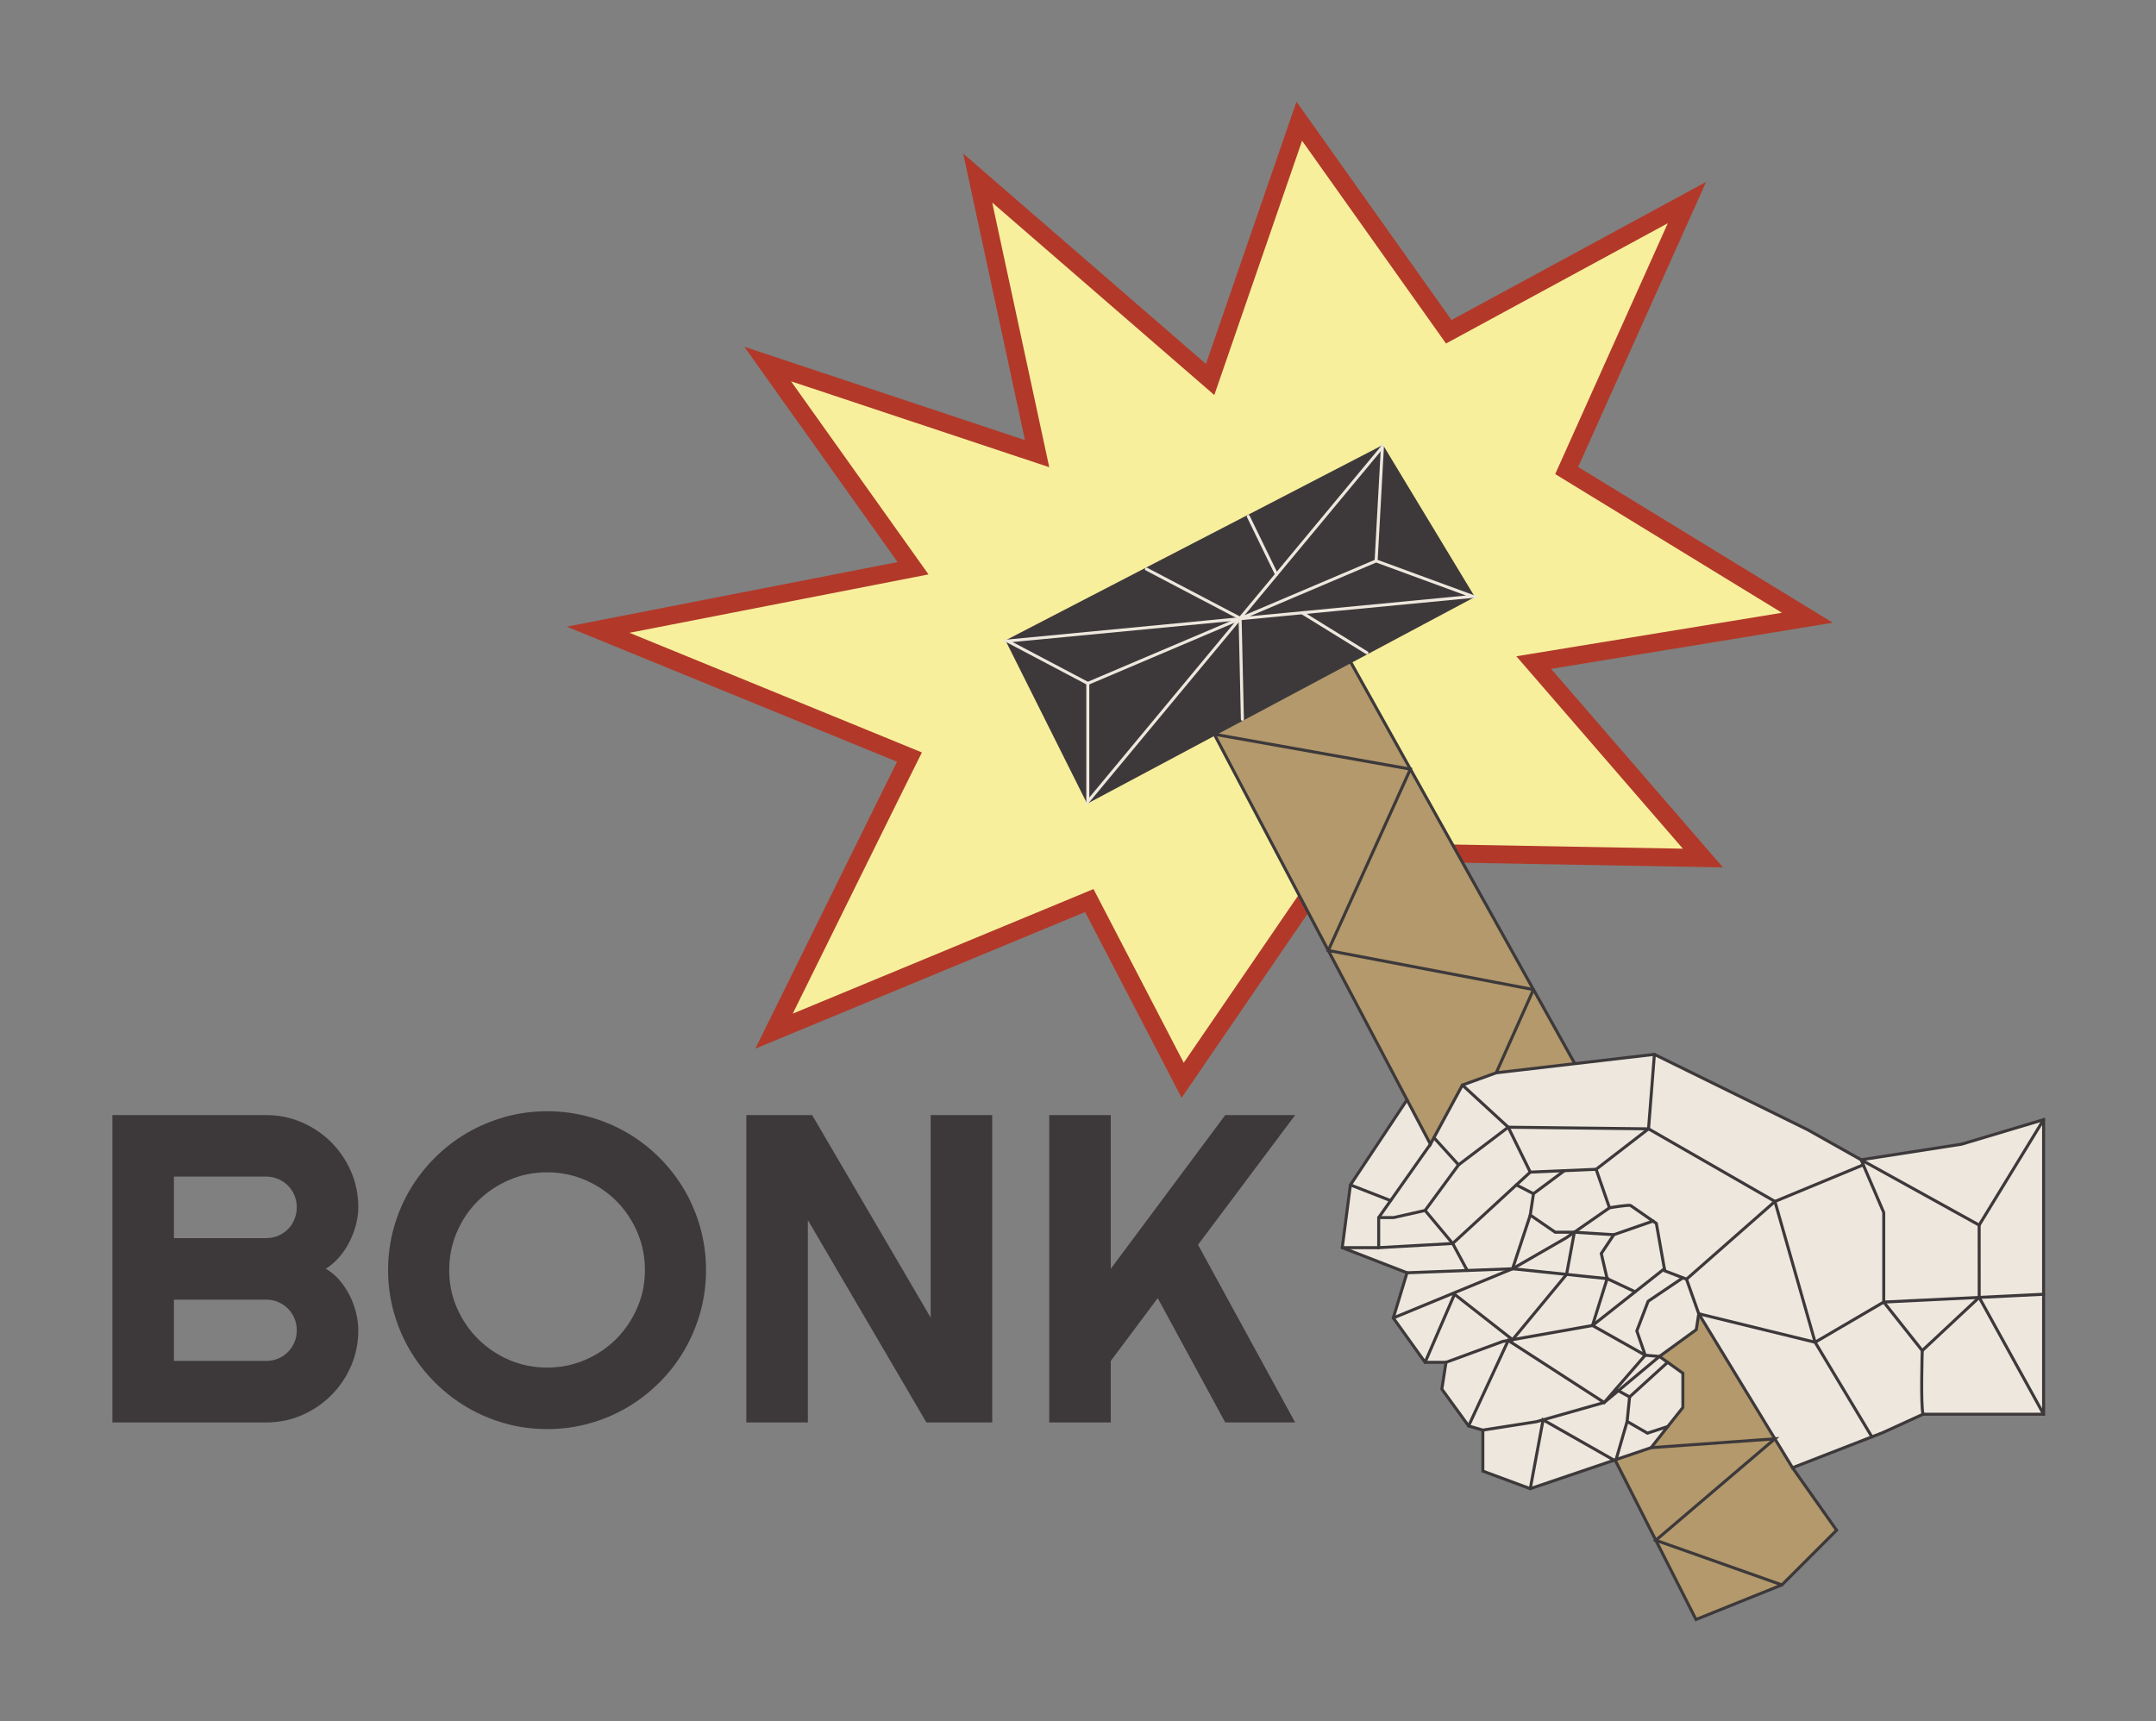 <?xml version="1.0" encoding="utf-8"?>
<!-- Generator: Adobe Illustrator 23.0.1, SVG Export Plug-In . SVG Version: 6.00 Build 0)  -->
<svg version="1.1" id="Logo" xmlns="http://www.w3.org/2000/svg" xmlns:xlink="http://www.w3.org/1999/xlink" x="0px" y="0px"
	 width="358.429px" height="286.196px" viewBox="0 0 358.429 286.196" enable-background="new 0 0 358.429 286.196"
	 xml:space="preserve">
<rect x="0" y="0" width="358.429" height="286.196" fill="#808080" stroke="none"/>
<g>
	<path fill="#B23929" d="M180.398,151.657l-54.825,22.712l14.249-28.866c2.682-5.429,5.364-10.859,7.379-14.931l1.936-3.907
		c-8.285-3.396-32.035-13.109-45.623-18.666l-9.288-3.798l54.994-10.74l-25.488-35.808l46.663,15.529l-10.267-47.646l40.358,34.979
		l15.049-43.608l25.768,36.305l42.335-22.963l-21.274,47.402l42.326,25.896l-46.826,7.67l28.575,33.021l-63.018-1.138
		l-26.984,39.444L180.398,151.657z"/>
	<path fill="#F8EF9D" d="M201.875,65.689l-36.921-32l9.481,44l-42.929-14.286l22.857,32.111l-49.714,9.709
		c0,0,48.654,19.895,48.613,19.895s-21.47,43.429-21.47,43.429l50-20.714l15,28.884l25.068-36.644l57.913,1.046l-27.686-31.994
		l44.151-7.232l-37.691-23.06l18.721-41.714l-36.872,20l-23.929-33.714L201.875,65.689z"/>
	<g>
		<g id="XMLID_1_">
			<g>
				<polygon fill="#EDE7DD" points="339.743,215.21 339.743,235.157 329.036,215.736 				"/>
				<polygon fill="#EDE7DD" points="339.743,186.179 339.743,215.21 329.036,215.736 329.036,215.729 329.029,203.711 				"/>
				<polygon fill="#EDE7DD" points="339.743,186.179 329.029,203.711 309.407,192.854 326.107,190.257 				"/>
				<path fill="#EDE7DD" d="M329.036,215.736l10.707,19.421h-20.038c-0.416-1.396-0.136-10.577-0.136-10.577l9.46-8.844H329.036z"/>
				<polygon fill="#EDE7DD" points="329.029,203.711 329.036,215.729 329.029,215.736 313.167,216.508 313.167,201.62 
					309.764,193.692 309.407,192.854 				"/>
				<polygon fill="#EDE7DD" points="329.029,215.736 319.569,224.579 313.167,216.508 				"/>
				<path fill="#EDE7DD" d="M319.705,235.157l-6.681,3.058l-1.825,0.708l-9.441-15.733l11.408-6.681l6.402,8.071
					C319.569,224.579,319.29,233.761,319.705,235.157z"/>
				<polygon fill="#EDE7DD" points="313.167,201.62 313.167,216.508 301.758,223.19 295.077,199.776 309.764,193.692 				"/>
				<polygon fill="#EDE7DD" points="301.758,223.19 311.199,238.923 297.999,244.059 295.07,239.247 282.415,218.456 				"/>
				<polygon fill="#EDE7DD" points="309.407,192.854 309.764,193.692 295.077,199.776 274.065,187.705 275.039,175.323 
					300.505,187.848 				"/>
				<polygon fill="#B3996B" points="297.999,244.059 305.329,254.448 296.239,263.538 275.273,256.117 295.07,239.247 				"/>
				<polygon fill="#EDE7DD" points="295.077,199.776 301.758,223.19 282.415,218.456 280.376,212.704 				"/>
				<polygon fill="#B3996B" points="296.239,263.538 281.954,269.291 275.273,256.117 				"/>
				<path fill="#EDE7DD" d="M295.077,199.776l-14.7,12.928l-0.604-0.234l-3.013-1.156l-0.058-0.344l-1.338-7.539
					c0,0-0.214-0.149-0.552-0.39h-0.007c-1.104-0.773-3.493-2.441-3.708-2.578c-0.279-0.188-3.526,0.37-3.526,0.37l-2.221-6.402
					l8.714-6.727L295.077,199.776z"/>
				<polygon fill="#B3996B" points="282.415,218.456 295.07,239.247 274.487,240.721 277.266,237.202 279.772,234.04 
					279.772,228.339 277.24,226.527 275.877,225.553 282,221.099 				"/>
				<polygon fill="#B3996B" points="295.07,239.247 275.273,256.117 268.598,242.949 268.669,242.695 274.487,240.721 				"/>
				<polygon fill="#EDE7DD" points="280.376,212.704 282.415,218.456 282,221.099 275.877,225.553 273.513,225.346 272.117,221.307 
					274,216.372 279.772,212.476 279.772,212.47 				"/>
				<polygon fill="#EDE7DD" points="279.772,228.339 279.772,234.04 277.266,237.202 273.877,238.306 270.507,236.358 
					270.916,232.28 277.24,226.527 				"/>
				<polygon fill="#EDE7DD" points="271.844,214.801 276.695,210.97 276.701,210.97 276.76,211.314 279.772,212.47 279.772,212.476 
					274,216.372 272.117,221.307 273.513,225.346 264.747,220.404 				"/>
				<polygon fill="#EDE7DD" points="277.266,237.202 274.487,240.721 268.669,242.695 270.507,236.358 273.877,238.306 				"/>
				<polygon fill="#EDE7DD" points="277.24,226.527 270.916,232.28 269.039,231.254 275.877,225.553 				"/>
				<path fill="#EDE7DD" d="M275.364,203.431l1.338,7.539h-0.007l-4.85,3.831l-4.662-2.188l-0.974-4.175l2.084-3.13l6.513-2.266
					h0.007C275.149,203.282,275.364,203.431,275.364,203.431z"/>
				<polygon fill="#EDE7DD" points="275.877,225.553 269.039,231.254 268.598,231.014 273.513,225.346 				"/>
				<polygon fill="#EDE7DD" points="275.039,175.323 274.065,187.705 250.742,187.432 243.119,180.426 248.742,178.387 
					261.748,176.874 				"/>
				<path fill="#EDE7DD" d="M274.805,203.042l-6.513,2.266l-6.558-0.416l5.837-4.058c0,0,3.247-0.558,3.526-0.37
					C271.312,200.6,273.701,202.269,274.805,203.042z"/>
				<polygon fill="#EDE7DD" points="274.065,187.705 265.351,194.432 260.079,194.659 254.404,194.899 250.742,187.432 				"/>
				<polygon fill="#EDE7DD" points="273.513,225.346 268.598,231.014 266.695,233.209 250.742,222.891 251.449,222.761 
					251.456,222.768 251.462,222.761 264.747,220.404 				"/>
				<polygon fill="#EDE7DD" points="267.182,212.613 271.844,214.801 264.747,220.404 				"/>
				<polygon fill="#EDE7DD" points="270.916,232.28 270.507,236.358 268.669,242.695 268.345,242.806 256.534,236.092 
					266.695,233.209 269.039,231.254 				"/>
				<polygon fill="#EDE7DD" points="268.345,242.806 254.404,247.539 256.534,236.092 				"/>
				<polygon fill="#EDE7DD" points="268.293,205.308 266.208,208.438 267.182,212.613 260.436,211.911 260.436,211.905 
					261.735,204.892 				"/>
				<polygon fill="#EDE7DD" points="265.351,194.432 267.572,200.834 261.735,204.892 261.728,204.892 258.546,204.892 
					254.404,202.042 254.936,198.49 260.079,194.659 				"/>
				<polygon fill="#EDE7DD" points="267.182,212.613 264.747,220.404 251.462,222.761 260.436,211.911 				"/>
				<polygon fill="#EDE7DD" points="266.695,233.209 256.534,236.092 255.423,236.403 246.521,237.799 244.151,237.105 
					250.742,222.891 				"/>
				<polygon fill="#B3996B" points="261.728,176.719 261.748,176.874 248.742,178.387 254.936,164.544 				"/>
				<polygon fill="#EDE7DD" points="261.735,204.892 260.436,211.905 251.456,210.97 260.429,205.795 261.728,204.892 				"/>
				<polygon fill="#EDE7DD" points="261.728,204.892 260.429,205.795 251.456,210.97 254.404,202.042 258.546,204.892 				"/>
				<polygon fill="#EDE7DD" points="260.436,211.905 260.436,211.911 251.462,222.761 251.449,222.761 241.807,215.21 
					241.716,214.989 251.456,210.97 				"/>
				<polygon fill="#EDE7DD" points="260.079,194.659 254.936,198.49 252.086,197.029 254.404,194.899 				"/>
				<polygon fill="#EDE7DD" points="256.534,236.092 254.404,247.539 246.521,244.617 246.521,237.799 255.423,236.403 				"/>
				<polygon fill="#EDE7DD" points="254.936,198.49 254.404,202.042 251.456,210.97 243.924,211.256 241.508,206.769 
					252.086,197.029 				"/>
				<polygon fill="#B3996B" points="254.936,164.544 248.742,178.387 243.119,180.426 238.385,189.172 237.801,190.257 
					233.912,182.874 220.821,158.044 254.93,164.544 				"/>
				<polygon fill="#B3996B" points="234.476,127.89 254.93,164.544 220.821,158.044 				"/>
				<polygon fill="#EDE7DD" points="250.742,187.432 254.404,194.899 252.086,197.029 241.508,206.769 236.918,201.276 
					242.482,193.692 				"/>
				<polygon fill="#EDE7DD" points="251.456,210.97 241.716,214.989 231.632,219.151 233.912,211.639 243.924,211.256 				"/>
				<polygon fill="#EDE7DD" points="251.449,222.761 250.742,222.891 249.859,223.047 240.398,226.527 236.918,226.527 
					241.807,215.21 				"/>
				<polygon fill="#EDE7DD" points="250.742,222.891 244.151,237.105 239.703,230.982 240.398,226.527 249.859,223.047 				"/>
				<polygon fill="#EDE7DD" points="250.742,187.432 242.482,193.692 238.385,189.172 243.119,180.426 				"/>
				<polygon fill="#3D393B" points="229.821,74.309 244.846,99.171 228.775,93.269 				"/>
				<polygon fill="#3D393B" points="244.846,99.171 227.25,108.554 216.464,101.892 				"/>
				<polygon fill="#3D393B" points="244.846,99.171 216.464,101.892 206.166,102.879 228.775,93.269 				"/>
				<polygon fill="#EDE7DD" points="241.508,206.769 243.924,211.256 233.912,211.639 223.146,207.464 229.204,207.464 				"/>
				<polygon fill="#EDE7DD" points="238.385,189.172 242.482,193.692 236.918,201.276 231.697,202.457 229.204,202.457 
					231.191,199.639 237.801,190.257 				"/>
				<polygon fill="#EDE7DD" points="241.716,214.989 241.807,215.21 236.918,226.527 231.632,219.151 				"/>
				<polygon fill="#EDE7DD" points="236.918,201.276 241.508,206.769 229.204,207.464 229.204,202.457 231.697,202.457 				"/>
				<polygon fill="#EDE7DD" points="233.912,182.874 237.801,190.257 231.191,199.639 224.503,197.029 				"/>
				<polygon fill="#B3996B" points="234.476,127.89 220.821,158.044 201.874,122.092 				"/>
				<polygon fill="#B3996B" points="224.503,110.021 234.476,127.89 201.874,122.092 206.543,119.599 				"/>
				<polygon fill="#EDE7DD" points="231.191,199.639 229.204,202.457 229.204,207.464 223.146,207.464 224.503,197.029 				"/>
				<polygon fill="#3D393B" points="229.821,74.309 228.775,93.269 206.166,102.879 206.166,102.801 212.218,95.516 				"/>
				<polygon fill="#3D393B" points="229.821,74.309 212.218,95.516 207.523,85.86 				"/>
				<polygon fill="#3D393B" points="227.25,108.554 224.503,110.021 206.543,119.599 206.166,102.879 216.464,101.892 				"/>
				<polygon fill="#3D393B" points="207.523,85.86 212.218,95.516 206.166,102.801 190.589,94.626 				"/>
				<polygon fill="#3D393B" points="206.166,102.879 206.543,119.599 201.874,122.092 180.843,133.306 206.069,102.918 
					206.153,102.885 				"/>
				<polygon fill="#3D393B" points="206.166,102.801 206.095,102.892 167.487,106.593 190.589,94.626 				"/>
				<polygon fill="#3D393B" points="206.095,102.892 206.069,102.918 180.843,113.638 167.487,106.593 				"/>
				<polygon fill="#3D393B" points="206.069,102.918 180.843,133.306 180.843,113.638 				"/>
				<polygon fill="#3D393B" points="180.843,113.638 180.843,133.306 167.487,106.593 				"/>
			</g>
			<g>
				<polygon fill="none" stroke="#3D393B" stroke-width="0.5" stroke-linecap="round" stroke-miterlimit="10" points="
					229.821,74.309 207.523,85.86 190.589,94.626 167.487,106.593 180.843,133.306 201.874,122.092 206.543,119.599 
					224.503,110.021 227.25,108.554 244.846,99.171 				"/>
				<polyline fill="none" stroke="#EDE7DD" stroke-width="0.5" stroke-linecap="round" stroke-miterlimit="10" points="
					206.153,102.885 206.069,102.918 180.843,113.638 				"/>
				<polyline fill="none" stroke="#EDE7DD" stroke-width="0.5" stroke-linecap="round" stroke-miterlimit="10" points="
					228.775,93.269 244.846,99.171 216.464,101.892 206.166,102.879 206.153,102.885 206.095,102.892 167.487,106.593 
					180.843,113.638 180.843,133.306 206.069,102.918 206.095,102.892 206.166,102.801 212.218,95.516 229.821,74.309 
					228.775,93.269 206.166,102.879 				"/>
				<polyline fill="none" stroke="#EDE7DD" stroke-width="0.5" stroke-linecap="round" stroke-miterlimit="10" points="
					206.543,119.599 206.166,102.879 206.166,102.801 190.589,94.626 				"/>
				
					<line fill="none" stroke="#EDE7DD" stroke-width="0.5" stroke-linecap="round" stroke-miterlimit="10" x1="207.523" y1="85.86" x2="212.218" y2="95.516"/>
				
					<line fill="none" stroke="#EDE7DD" stroke-width="0.5" stroke-linecap="round" stroke-miterlimit="10" x1="216.464" y1="101.892" x2="227.25" y2="108.554"/>
				<polyline fill="none" stroke="#3D393B" stroke-width="0.5" stroke-linecap="round" stroke-miterlimit="10" points="
					254.936,164.544 248.742,178.387 243.119,180.426 238.385,189.172 237.801,190.257 233.912,182.874 220.821,158.044 
					201.874,122.092 234.476,127.89 220.821,158.044 254.93,164.544 				"/>
				<polyline fill="none" stroke="#3D393B" stroke-width="0.5" stroke-linecap="round" stroke-miterlimit="10" points="
					224.503,110.021 234.476,127.89 254.93,164.544 254.936,164.544 261.728,176.719 				"/>
				<path fill="none" stroke="#3D393B" stroke-width="0.5" stroke-linecap="round" stroke-miterlimit="10" d="M274.805,203.042
					c-1.104-0.773-3.493-2.441-3.708-2.578c-0.279-0.188-3.526,0.37-3.526,0.37l-2.221-6.402l-5.272,0.227l-5.675,0.24l-3.662-7.467
					"/>
				<path fill="none" stroke="#3D393B" stroke-width="0.5" stroke-linecap="round" stroke-miterlimit="10" d="M248.742,178.387
					l13.006-1.513l13.291-1.552l25.466,12.525l8.902,5.006l16.7-2.597l13.636-4.078v29.031v19.947h-20.038l-6.681,3.058
					l-1.825,0.708l-13.201,5.136l-2.928-4.811l-12.655-20.791l-2.039-5.753l-0.604-0.234l-3.013-1.156l-0.058-0.344l-1.338-7.539
					c0,0-0.214-0.149-0.552-0.39"/>
				<polyline fill="none" stroke="#3D393B" stroke-width="0.5" stroke-linecap="round" stroke-miterlimit="10" points="
					268.598,242.949 275.273,256.117 281.954,269.291 296.239,263.538 305.329,254.448 297.999,244.059 				"/>
				<polyline fill="none" stroke="#3D393B" stroke-width="0.5" stroke-linecap="round" stroke-miterlimit="10" points="
					237.801,190.257 231.191,199.639 229.204,202.457 229.204,207.464 241.508,206.769 252.086,197.029 254.404,194.899 				"/>
				<polyline fill="none" stroke="#3D393B" stroke-width="0.5" stroke-linecap="round" stroke-miterlimit="10" points="
					233.912,182.874 224.503,197.029 223.146,207.464 233.912,211.639 231.632,219.151 236.918,226.527 240.398,226.527 
					239.703,230.982 244.151,237.105 246.521,237.799 246.521,244.617 254.404,247.539 268.345,242.806 268.669,242.695 
					274.487,240.721 277.266,237.202 279.772,234.04 279.772,228.339 277.24,226.527 275.877,225.553 269.039,231.254 
					266.695,233.209 256.534,236.092 255.423,236.403 246.521,237.799 				"/>
				<polyline fill="none" stroke="#3D393B" stroke-width="0.5" stroke-linecap="round" stroke-miterlimit="10" points="
					276.695,210.97 271.844,214.801 264.747,220.404 251.462,222.761 251.449,222.761 250.742,222.891 249.859,223.047 
					240.398,226.527 				"/>
				
					<line fill="none" stroke="#3D393B" stroke-width="0.5" stroke-linecap="round" stroke-miterlimit="10" x1="261.735" y1="204.892" x2="267.572" y2="200.834"/>
				<polyline fill="none" stroke="#3D393B" stroke-width="0.5" stroke-linecap="round" stroke-miterlimit="10" points="
					233.912,211.639 243.924,211.256 251.456,210.97 260.429,205.795 261.728,204.892 				"/>
				<polyline fill="none" stroke="#3D393B" stroke-width="0.5" stroke-linecap="round" stroke-miterlimit="10" points="
					274.812,203.042 274.805,203.042 268.293,205.308 266.208,208.438 267.182,212.613 271.844,214.801 271.851,214.801 				"/>
				<polyline fill="none" stroke="#3D393B" stroke-width="0.5" stroke-linecap="round" stroke-miterlimit="10" points="
					279.772,212.476 274,216.372 272.117,221.307 273.513,225.346 275.877,225.553 282,221.099 282.415,218.456 301.758,223.19 
					313.167,216.508 329.029,215.736 329.036,215.736 339.743,215.21 				"/>
				<polyline fill="none" stroke="#3D393B" stroke-width="0.5" stroke-linecap="round" stroke-miterlimit="10" points="
					277.24,226.527 270.916,232.28 270.507,236.358 273.877,238.306 277.266,237.202 				"/>
				<polyline fill="none" stroke="#3D393B" stroke-width="0.5" stroke-linecap="round" stroke-miterlimit="10" points="
					238.385,189.172 242.482,193.692 236.918,201.276 231.697,202.457 229.204,202.457 				"/>
				<path fill="none" stroke="#3D393B" stroke-width="0.5" stroke-linecap="round" stroke-miterlimit="10" d="M339.743,186.179
					l-10.714,17.531l-19.622-10.857l0.357,0.838l3.402,7.928v14.889l6.402,8.071c0,0-0.279,9.181,0.136,10.577"/>
				<polyline fill="none" stroke="#3D393B" stroke-width="0.5" stroke-linecap="round" stroke-miterlimit="10" points="
					339.743,235.157 329.036,215.736 329.036,215.729 329.029,203.711 				"/>
				<polyline fill="none" stroke="#3D393B" stroke-width="0.5" stroke-linecap="round" stroke-miterlimit="10" points="
					319.569,224.579 329.029,215.736 329.036,215.729 				"/>
				<polyline fill="none" stroke="#3D393B" stroke-width="0.5" stroke-linecap="round" stroke-miterlimit="10" points="
					242.482,193.692 250.742,187.432 243.119,180.426 				"/>
				<polyline fill="none" stroke="#3D393B" stroke-width="0.5" stroke-linecap="round" stroke-miterlimit="10" points="
					250.742,187.432 274.065,187.705 295.077,199.776 301.758,223.19 311.199,238.923 				"/>
				<polyline fill="none" stroke="#3D393B" stroke-width="0.5" stroke-linecap="round" stroke-miterlimit="10" points="
					309.764,193.692 295.077,199.776 280.376,212.704 				"/>
				<polyline fill="none" stroke="#3D393B" stroke-width="0.5" stroke-linecap="round" stroke-miterlimit="10" points="
					265.351,194.432 274.065,187.705 275.039,175.323 				"/>
				<polyline fill="none" stroke="#3D393B" stroke-width="0.5" stroke-linecap="round" stroke-miterlimit="10" points="
					274.487,240.721 295.07,239.247 275.273,256.117 296.239,263.538 				"/>
				<polyline fill="none" stroke="#3D393B" stroke-width="0.5" stroke-linecap="round" stroke-miterlimit="10" points="
					260.436,211.911 267.182,212.613 264.747,220.404 273.513,225.346 268.598,231.014 266.695,233.209 250.742,222.891 
					244.151,237.105 				"/>
				<polyline fill="none" stroke="#3D393B" stroke-width="0.5" stroke-linecap="round" stroke-miterlimit="10" points="
					231.632,219.151 241.716,214.989 251.456,210.97 260.436,211.905 				"/>
				<polyline fill="none" stroke="#3D393B" stroke-width="0.5" stroke-linecap="round" stroke-miterlimit="10" points="
					236.918,226.527 241.807,215.21 251.449,222.761 251.456,222.768 251.462,222.761 260.436,211.911 260.436,211.905 
					261.735,204.892 261.728,204.892 258.546,204.892 254.404,202.042 254.936,198.49 260.079,194.659 				"/>
				
					<line fill="none" stroke="#3D393B" stroke-width="0.5" stroke-linecap="round" stroke-miterlimit="10" x1="268.293" y1="205.308" x2="261.735" y2="204.892"/>
				<polyline fill="none" stroke="#3D393B" stroke-width="0.5" stroke-linecap="round" stroke-miterlimit="10" points="
					236.918,201.276 241.508,206.769 243.924,211.256 				"/>
				<polyline fill="none" stroke="#3D393B" stroke-width="0.5" stroke-linecap="round" stroke-miterlimit="10" points="
					254.404,247.539 256.534,236.092 268.345,242.806 268.598,242.949 268.669,242.695 270.507,236.358 				"/>
				<polyline fill="none" stroke="#3D393B" stroke-width="0.5" stroke-linecap="round" stroke-miterlimit="10" points="
					270.916,232.28 269.039,231.254 268.598,231.014 				"/>
				
					<line fill="none" stroke="#3D393B" stroke-width="0.5" stroke-linecap="round" stroke-miterlimit="10" x1="224.503" y1="197.029" x2="231.191" y2="199.639"/>
				
					<line fill="none" stroke="#3D393B" stroke-width="0.5" stroke-linecap="round" stroke-miterlimit="10" x1="223.146" y1="207.464" x2="229.204" y2="207.464"/>
				
					<line fill="none" stroke="#3D393B" stroke-width="0.5" stroke-linecap="round" stroke-miterlimit="10" x1="254.404" y1="202.042" x2="251.456" y2="210.97"/>
				
					<line fill="none" stroke="#3D393B" stroke-width="0.5" stroke-linecap="round" stroke-miterlimit="10" x1="252.086" y1="197.029" x2="254.936" y2="198.49"/>
			</g>
		</g>
	</g>
	<g>
		<path fill="#3D393B" d="M59.566,221.202c0,2.115-0.404,4.099-1.211,5.952c-0.808,1.853-1.907,3.475-3.297,4.864
			c-1.39,1.391-3.012,2.489-4.865,3.297c-1.854,0.809-3.837,1.212-5.952,1.212H18.687V185.42h25.554
			c2.115,0,4.099,0.404,5.952,1.212c1.853,0.808,3.475,1.906,4.865,3.296c1.39,1.391,2.489,3.012,3.297,4.865
			c0.807,1.854,1.211,3.838,1.211,5.952c0,0.95-0.131,1.925-0.392,2.922c-0.262,0.998-0.63,1.961-1.105,2.888
			c-0.476,0.926-1.046,1.77-1.711,2.529c-0.666,0.761-1.402,1.391-2.209,1.89c0.832,0.451,1.58,1.063,2.245,1.835
			c0.665,0.772,1.235,1.622,1.711,2.549c0.475,0.927,0.837,1.895,1.087,2.904S59.566,220.252,59.566,221.202z M28.916,205.877
			h15.325c0.713,0,1.378-0.13,1.996-0.392c0.618-0.262,1.158-0.624,1.622-1.087c0.463-0.464,0.825-1.01,1.087-1.64
			c0.261-0.63,0.392-1.301,0.392-2.014s-0.131-1.378-0.392-1.996c-0.262-0.617-0.624-1.158-1.087-1.622
			c-0.463-0.463-1.004-0.825-1.622-1.087c-0.618-0.261-1.283-0.392-1.996-0.392H28.916V205.877z M28.916,226.299h15.325
			c0.713,0,1.378-0.131,1.996-0.393c0.618-0.261,1.158-0.623,1.622-1.087c0.463-0.463,0.825-1.003,1.087-1.621
			c0.261-0.618,0.392-1.283,0.392-1.996s-0.131-1.378-0.392-1.996c-0.262-0.617-0.624-1.158-1.087-1.621
			c-0.463-0.464-1.004-0.825-1.622-1.087c-0.618-0.262-1.283-0.393-1.996-0.393H28.916V226.299z"/>
		<path fill="#3D393B" d="M117.375,211.187c0,2.423-0.315,4.758-0.944,7.003c-0.63,2.245-1.515,4.349-2.655,6.309
			s-2.519,3.748-4.134,5.363c-1.616,1.616-3.398,3-5.346,4.152s-4.051,2.044-6.308,2.673c-2.257,0.63-4.598,0.944-7.021,0.944
			c-2.424,0-4.758-0.314-7.003-0.944c-2.245-0.629-4.348-1.521-6.308-2.673c-1.96-1.152-3.749-2.536-5.364-4.152
			c-1.616-1.615-3-3.403-4.152-5.363c-1.153-1.96-2.043-4.063-2.673-6.309c-0.63-2.245-0.944-4.58-0.944-7.003
			c0-2.424,0.314-4.764,0.944-7.021c0.629-2.257,1.52-4.359,2.673-6.308c1.152-1.948,2.536-3.73,4.152-5.347
			c1.615-1.615,3.403-2.993,5.364-4.134c1.96-1.141,4.063-2.025,6.308-2.655c2.246-0.629,4.58-0.944,7.003-0.944
			c2.423,0,4.764,0.315,7.021,0.944c2.257,0.63,4.36,1.515,6.308,2.655s3.73,2.519,5.346,4.134c1.616,1.616,2.994,3.398,4.134,5.347
			s2.025,4.051,2.655,6.308C117.06,206.424,117.375,208.764,117.375,211.187z M107.218,211.187c0-2.233-0.428-4.342-1.283-6.326
			c-0.855-1.983-2.014-3.707-3.475-5.168c-1.461-1.461-3.184-2.619-5.167-3.475c-1.984-0.855-4.093-1.283-6.326-1.283
			c-2.258,0-4.372,0.428-6.344,1.283s-3.695,2.014-5.167,3.475c-1.474,1.461-2.638,3.185-3.493,5.168
			c-0.855,1.984-1.283,4.093-1.283,6.326s0.428,4.33,1.283,6.29c0.855,1.96,2.019,3.677,3.493,5.15
			c1.473,1.474,3.195,2.637,5.167,3.492s4.086,1.283,6.344,1.283c2.233,0,4.342-0.428,6.326-1.283
			c1.983-0.855,3.707-2.019,5.167-3.492c1.461-1.474,2.62-3.19,3.475-5.15S107.218,213.421,107.218,211.187z"/>
		<path fill="#3D393B" d="M164.954,236.527h-10.941l-19.709-33.644v33.644h-10.229V185.42h10.941l19.709,33.68v-33.68h10.229
			V236.527z"/>
		<path fill="#3D393B" d="M184.663,236.527h-10.229V185.42h10.229v25.554l19.032-25.554h11.619l-16.145,21.562l16.145,29.546
			h-11.619l-11.227-20.671l-7.805,10.442V236.527z"/>
	</g>
</g>
</svg>
